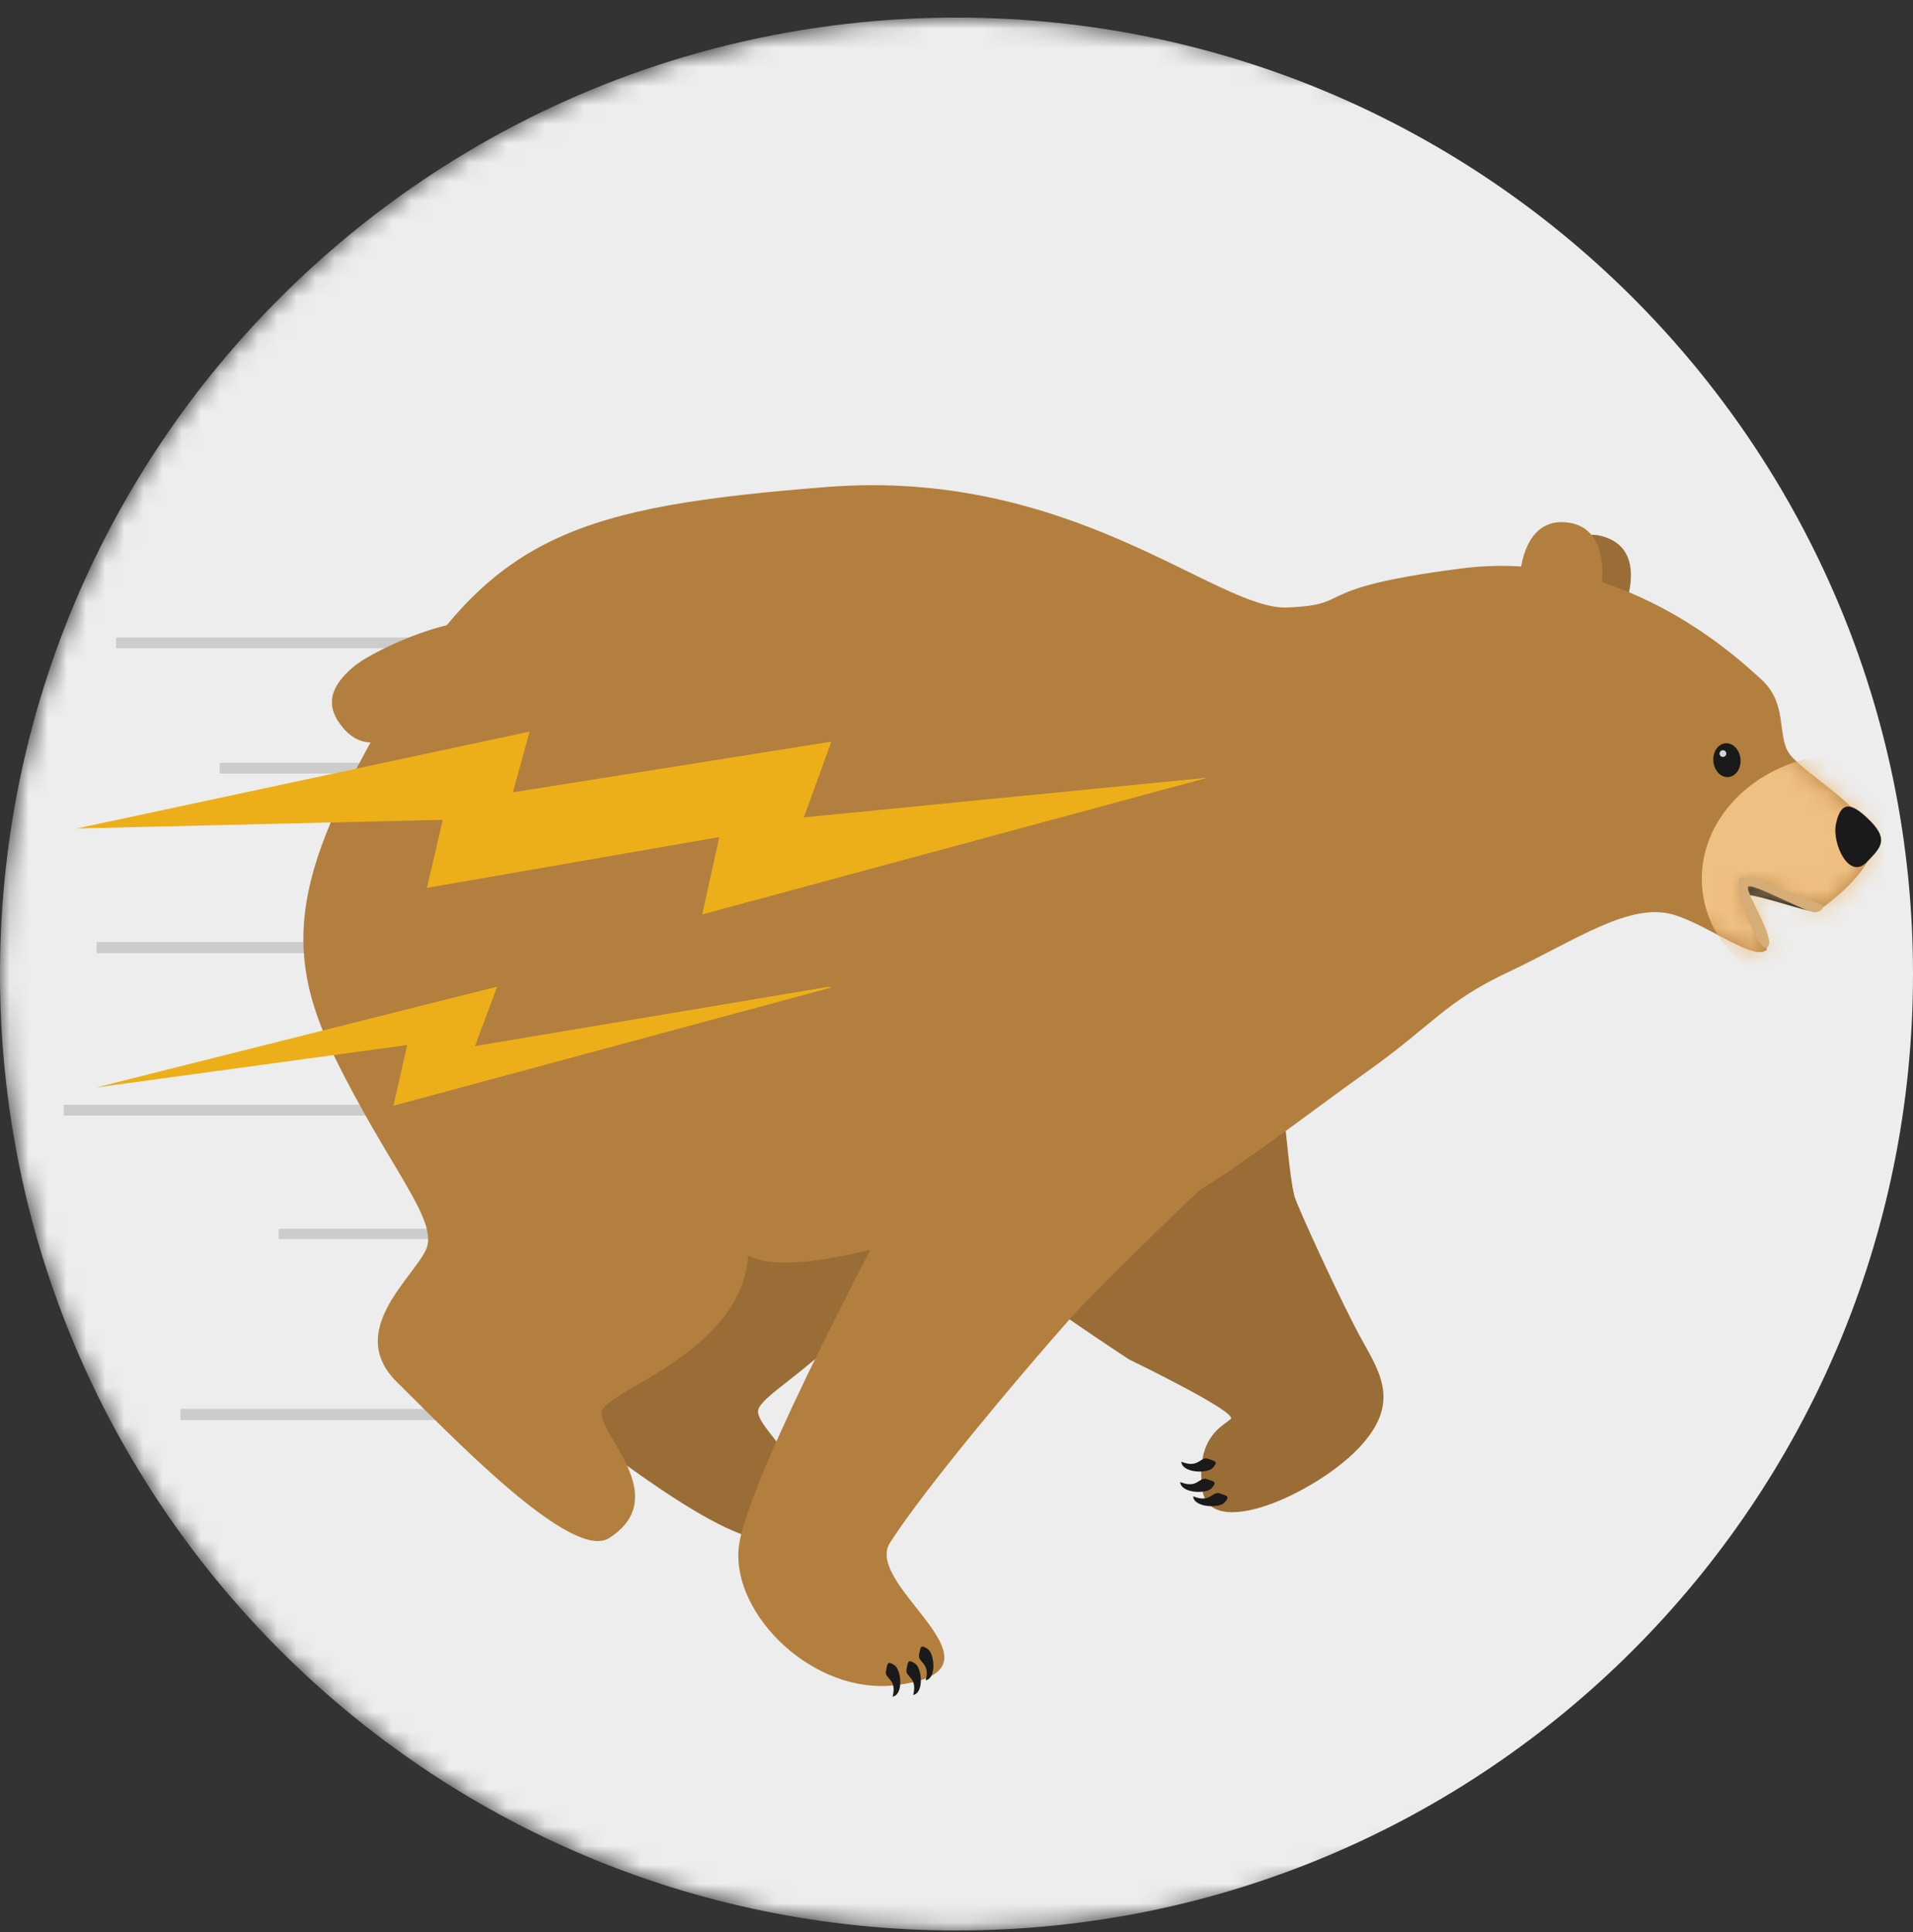 <svg width="100" height="101" viewBox="0 0 100 101" fill="none" xmlns="http://www.w3.org/2000/svg">
<rect x="0" y="0" width="100" height="101" fill="#333333" stroke="none"/>
<g id="Frame" clip-path="url(#clip0_62_5235)">
<g id="Mask group">
<mask id="mask0_62_5235" style="mask-type:luminance" maskUnits="userSpaceOnUse" x="0" y="0" width="117" height="101">
<g id="Group">
<path id="Vector" d="M116.111 50.92C116.111 78.534 77.614 100.92 50 100.92C22.386 100.92 0 78.534 0 50.92C0 23.306 22.386 0.92 50 0.92C77.614 0.92 116.111 23.306 116.111 50.92Z" fill="white"/>
</g>
</mask>
<g mask="url(#mask0_62_5235)">
<g id="Group_2">
<path id="Vector_2" d="M50 100.92C77.614 100.92 100 78.534 100 50.92C100 23.306 77.614 0.92 50 0.92C22.386 0.92 0 23.306 0 50.92C0 78.534 22.386 100.92 50 100.92Z" fill="#EDEDED"/>
<path id="Vector_3" fill-rule="evenodd" clip-rule="evenodd" d="M6.07 33.887H27.923V33.325H6.07V33.887ZM5.053 49.833H19.423V49.246H5.052L5.053 49.833ZM11.485 40.44H29.27V39.877H11.485V40.44ZM3.333 58.318H25.198V57.756H3.333V58.318ZM9.434 74.24H23.83V73.652H9.434V74.24ZM14.57 64.77H36.408V64.234H14.57V64.77Z" fill="#CCCCCC"/>
<path id="Vector_4" fill-rule="evenodd" clip-rule="evenodd" d="M83.746 28.03C85.277 28.444 85.486 29.816 85.066 31.326C84.646 32.836 83.756 33.91 82.224 33.497C80.694 33.082 80.389 32.052 80.81 30.542C81.23 29.032 82.213 27.615 83.746 28.03Z" fill="#996D35"/>
<path id="Vector_5" fill-rule="evenodd" clip-rule="evenodd" d="M90.574 45.902C90.947 45.587 94.961 47.344 94.961 47.344C94.961 47.344 95.121 47.684 94.606 47.613C94.092 47.54 91.402 46.625 91.157 46.805C90.914 46.985 92.522 49.106 92.033 49.508C91.545 49.912 90.2 46.218 90.574 45.902Z" fill="#1A1A1A"/>
<path id="Vector_6" fill-rule="evenodd" clip-rule="evenodd" d="M28.818 73.668C31.855 75.932 39.147 81.773 40.928 80.261C43.966 77.683 39.572 74.909 39.625 73.768C39.68 72.626 46.408 69.785 46.096 64.658C45.571 61.466 45.798 56.371 49.066 56.586C52.332 56.798 38.152 32.876 32.398 41.245C26.644 49.615 21.216 52.13 25.796 56.741C30.376 61.351 29.842 65.013 29.363 66.603C28.883 68.193 25.783 71.404 28.818 73.668Z" fill="#996D35"/>
<path id="Vector_7" fill-rule="evenodd" clip-rule="evenodd" d="M67.664 62.524C67.776 62.994 70.178 68.23 71.196 70.053C72.216 71.876 73.204 73.453 70.966 75.763C68.729 78.071 63.206 80.603 62.849 77.861C62.491 75.118 63.949 74.539 64.336 74.18C64.724 73.823 59.019 71.068 59.019 71.068C59.019 71.068 47.719 63.678 46.725 61.556C45.732 59.436 62.022 52.256 64.695 53.172C67.368 54.084 67.045 59.958 67.664 62.524Z" fill="#996D35"/>
<path id="Vector_8" fill-rule="evenodd" clip-rule="evenodd" d="M60.834 63.307C64.272 61.473 67.835 58.604 71.437 56.04C75.039 53.474 75.48 52.403 78.882 50.8C82.351 49.164 85.222 47.12 87.524 47.83C89.347 48.39 91.684 50.263 92.362 49.653C92.318 48.633 90.732 46.11 90.964 45.976C91.242 45.816 94.919 47.719 95.358 47.39C96.678 46.398 98.318 44.8 97.815 43.577C97.148 41.946 94.055 40.27 93.48 39.316C92.906 38.36 93.433 36.767 92.073 35.521C90.713 34.274 84.671 28.654 76.422 29.714C68.172 30.774 70.962 31.608 67.289 31.759C63.616 31.909 56.069 24.444 43.219 25.459C30.367 26.475 25.807 27.946 20.614 36.666C15.42 45.386 14.644 49.446 17.489 55.252C20.334 61.059 22.964 63.817 22.269 65.328C21.574 66.838 18.057 69.605 20.753 72.255C23.448 74.905 29.863 81.667 31.837 80.409C35.203 78.262 31.235 74.923 31.447 73.801C31.657 72.679 38.715 70.764 39.117 65.644C41.95 67.115 50.432 63.649 53.69 63.346C56.95 63.042 57.397 65.139 60.835 63.306L60.834 63.307Z" fill="#B37F3E"/>
<g id="Mask group_2">
<mask id="mask1_62_5235" style="mask-type:luminance" maskUnits="userSpaceOnUse" x="15" y="25" width="83" height="56">
<g id="Group_3">
<path id="Vector_9" fill-rule="evenodd" clip-rule="evenodd" d="M43.219 25.46C30.367 26.475 25.807 27.946 20.614 36.666C15.42 45.386 14.644 49.445 17.489 55.252C20.334 61.06 22.964 63.817 22.269 65.328C21.574 66.839 18.057 69.604 20.754 72.255C23.448 74.905 29.864 81.667 31.837 80.408C35.203 78.263 31.235 74.924 31.447 73.8C31.657 72.679 38.715 70.763 39.117 65.644C41.95 67.114 50.432 63.649 53.69 63.345C54.925 63.231 55.758 63.462 56.501 63.691C57.719 64.068 58.701 64.445 60.835 63.307C64.271 61.473 67.835 58.604 71.437 56.039C75.039 53.474 75.48 52.404 78.882 50.799C82.352 49.165 85.222 47.119 87.524 47.829C89.347 48.39 91.684 50.263 92.362 49.653C92.318 48.633 90.732 46.11 90.965 45.976C91.098 45.9 92.015 46.299 92.981 46.698C94.026 47.13 95.129 47.562 95.358 47.39C96.678 46.398 98.318 44.8 97.816 43.576C97.148 41.946 94.056 40.271 93.48 39.316C92.907 38.36 93.433 36.767 92.073 35.52C90.713 34.274 84.671 28.653 76.422 29.714C68.172 30.774 70.962 31.609 67.29 31.758C65.55 31.829 62.946 30.196 59.322 28.563C55.775 26.963 51.25 25.365 45.608 25.365C44.832 25.365 44.037 25.395 43.219 25.459V25.46Z" fill="white"/>
</g>
</mask>
<g mask="url(#mask1_62_5235)">
<g id="Group_4">
<path id="Vector_10" fill-rule="evenodd" clip-rule="evenodd" d="M95.777 39.448C99.834 39.11 103.367 41.68 103.669 45.19C103.97 48.7 100.926 51.82 96.869 52.157C92.813 52.494 89.281 49.925 88.979 46.415C88.676 42.905 91.72 39.787 95.777 39.448Z" fill="#EEC082"/>
</g>
</g>
</g>
<path id="Vector_11" fill-rule="evenodd" clip-rule="evenodd" d="M81.709 27.297C83.296 27.355 83.818 28.642 83.76 30.207C83.705 31.771 83.09 33.017 81.503 32.962C79.915 32.907 79.38 31.972 79.437 30.408C79.495 28.842 80.121 27.241 81.709 27.297ZM70.064 55.24C70.064 55.24 58.509 66.036 55.858 69.03C53.208 72.026 48.302 77.862 46.521 80.655C45.074 82.925 53.365 87.322 46.801 88.1C42.534 88.606 38.299 84.445 38.611 80.96C38.921 77.473 46.845 62.698 48.045 60.617C49.245 58.535 63.574 42.572 70.064 55.24ZM25.769 32.847C26.803 34.034 22.759 36.837 21.554 37.856C20.348 38.876 19 39.278 17.967 38.091C16.933 36.903 17.267 35.881 18.473 34.863C19.679 33.843 24.735 31.66 25.769 32.847Z" fill="#B37F3E"/>
<path id="Vector_12" fill-rule="evenodd" clip-rule="evenodd" d="M90.932 45.902C91.306 45.587 95.32 47.344 95.32 47.344C95.32 47.344 95.281 47.75 94.765 47.677C94.251 47.606 91.633 46.167 91.389 46.348C91.146 46.528 92.879 49.106 92.392 49.508C91.902 49.912 90.559 46.218 90.932 45.902Z" fill="#D6AD76"/>
<path id="Vector_13" fill-rule="evenodd" clip-rule="evenodd" d="M63.12 40.656L36.707 47.804L37.601 43.759L22.318 46.416L23.148 42.858L4.008 43.311L27.682 38.247L26.812 41.42L43.458 38.773L42.019 42.731L63.12 40.656ZM43.437 51.629L20.569 57.804L21.287 54.631L5.04 56.847L25.987 51.582L24.831 54.687L43.317 51.587" fill="#EDAF19"/>
<path id="Vector_14" fill-rule="evenodd" clip-rule="evenodd" d="M46.312 87.36C46.229 87.78 46.907 87.754 46.66 88.698C47.246 88.586 47.116 87.279 46.752 87.049C46.388 86.819 46.394 86.94 46.312 87.36ZM47.386 87.27C47.303 87.69 47.983 87.664 47.736 88.608C48.32 88.497 48.19 87.188 47.826 86.959C47.462 86.729 47.468 86.85 47.386 87.27ZM48.042 86.503C47.959 86.924 48.637 86.899 48.391 87.842C48.975 87.73 48.846 86.424 48.481 86.194C48.118 85.964 48.124 86.084 48.041 86.504L48.042 86.503ZM90.197 38.858C90.588 38.825 90.94 39.193 90.981 39.681C91.023 40.17 90.741 40.591 90.349 40.623C89.958 40.657 89.605 40.287 89.564 39.8C89.522 39.311 89.805 38.89 90.197 38.858ZM97.764 42.915C96.666 41.803 96.211 41.985 95.974 43.065C95.752 44.07 96.647 46.045 97.589 45.064C98.281 44.34 98.763 43.924 97.764 42.915ZM63.148 76.263C62.738 76.123 62.668 76.788 61.755 76.415C61.785 77.003 63.117 77.058 63.398 76.735C63.68 76.413 63.558 76.403 63.148 76.263ZM63.089 77.324C62.678 77.184 62.608 77.85 61.695 77.477C61.725 78.063 63.057 78.119 63.338 77.797C63.62 77.474 63.499 77.464 63.089 77.324ZM63.766 78.072C63.356 77.932 63.286 78.597 62.373 78.224C62.403 78.812 63.735 78.866 64.017 78.544C64.297 78.221 64.175 78.211 63.766 78.072Z" fill="#1A1A1A"/>
<path id="Vector_15" fill-rule="evenodd" clip-rule="evenodd" d="M90.05 39.22C90.096 39.216 90.142 39.23 90.178 39.261C90.214 39.291 90.236 39.334 90.24 39.38C90.244 39.426 90.229 39.472 90.199 39.508C90.169 39.544 90.126 39.566 90.08 39.57C90.033 39.574 89.987 39.559 89.951 39.529C89.915 39.499 89.892 39.456 89.887 39.41C89.885 39.387 89.888 39.363 89.895 39.341C89.902 39.319 89.914 39.298 89.929 39.281C89.944 39.263 89.963 39.249 89.983 39.238C90.004 39.228 90.027 39.221 90.05 39.22Z" fill="#D4D4D4"/>
</g>
</g>
</g>
</g>
<defs>
<clipPath id="clip0_62_5235">
<rect width="100" height="100" fill="white" transform="translate(0 0.92)"/>
</clipPath>
</defs>
</svg>
